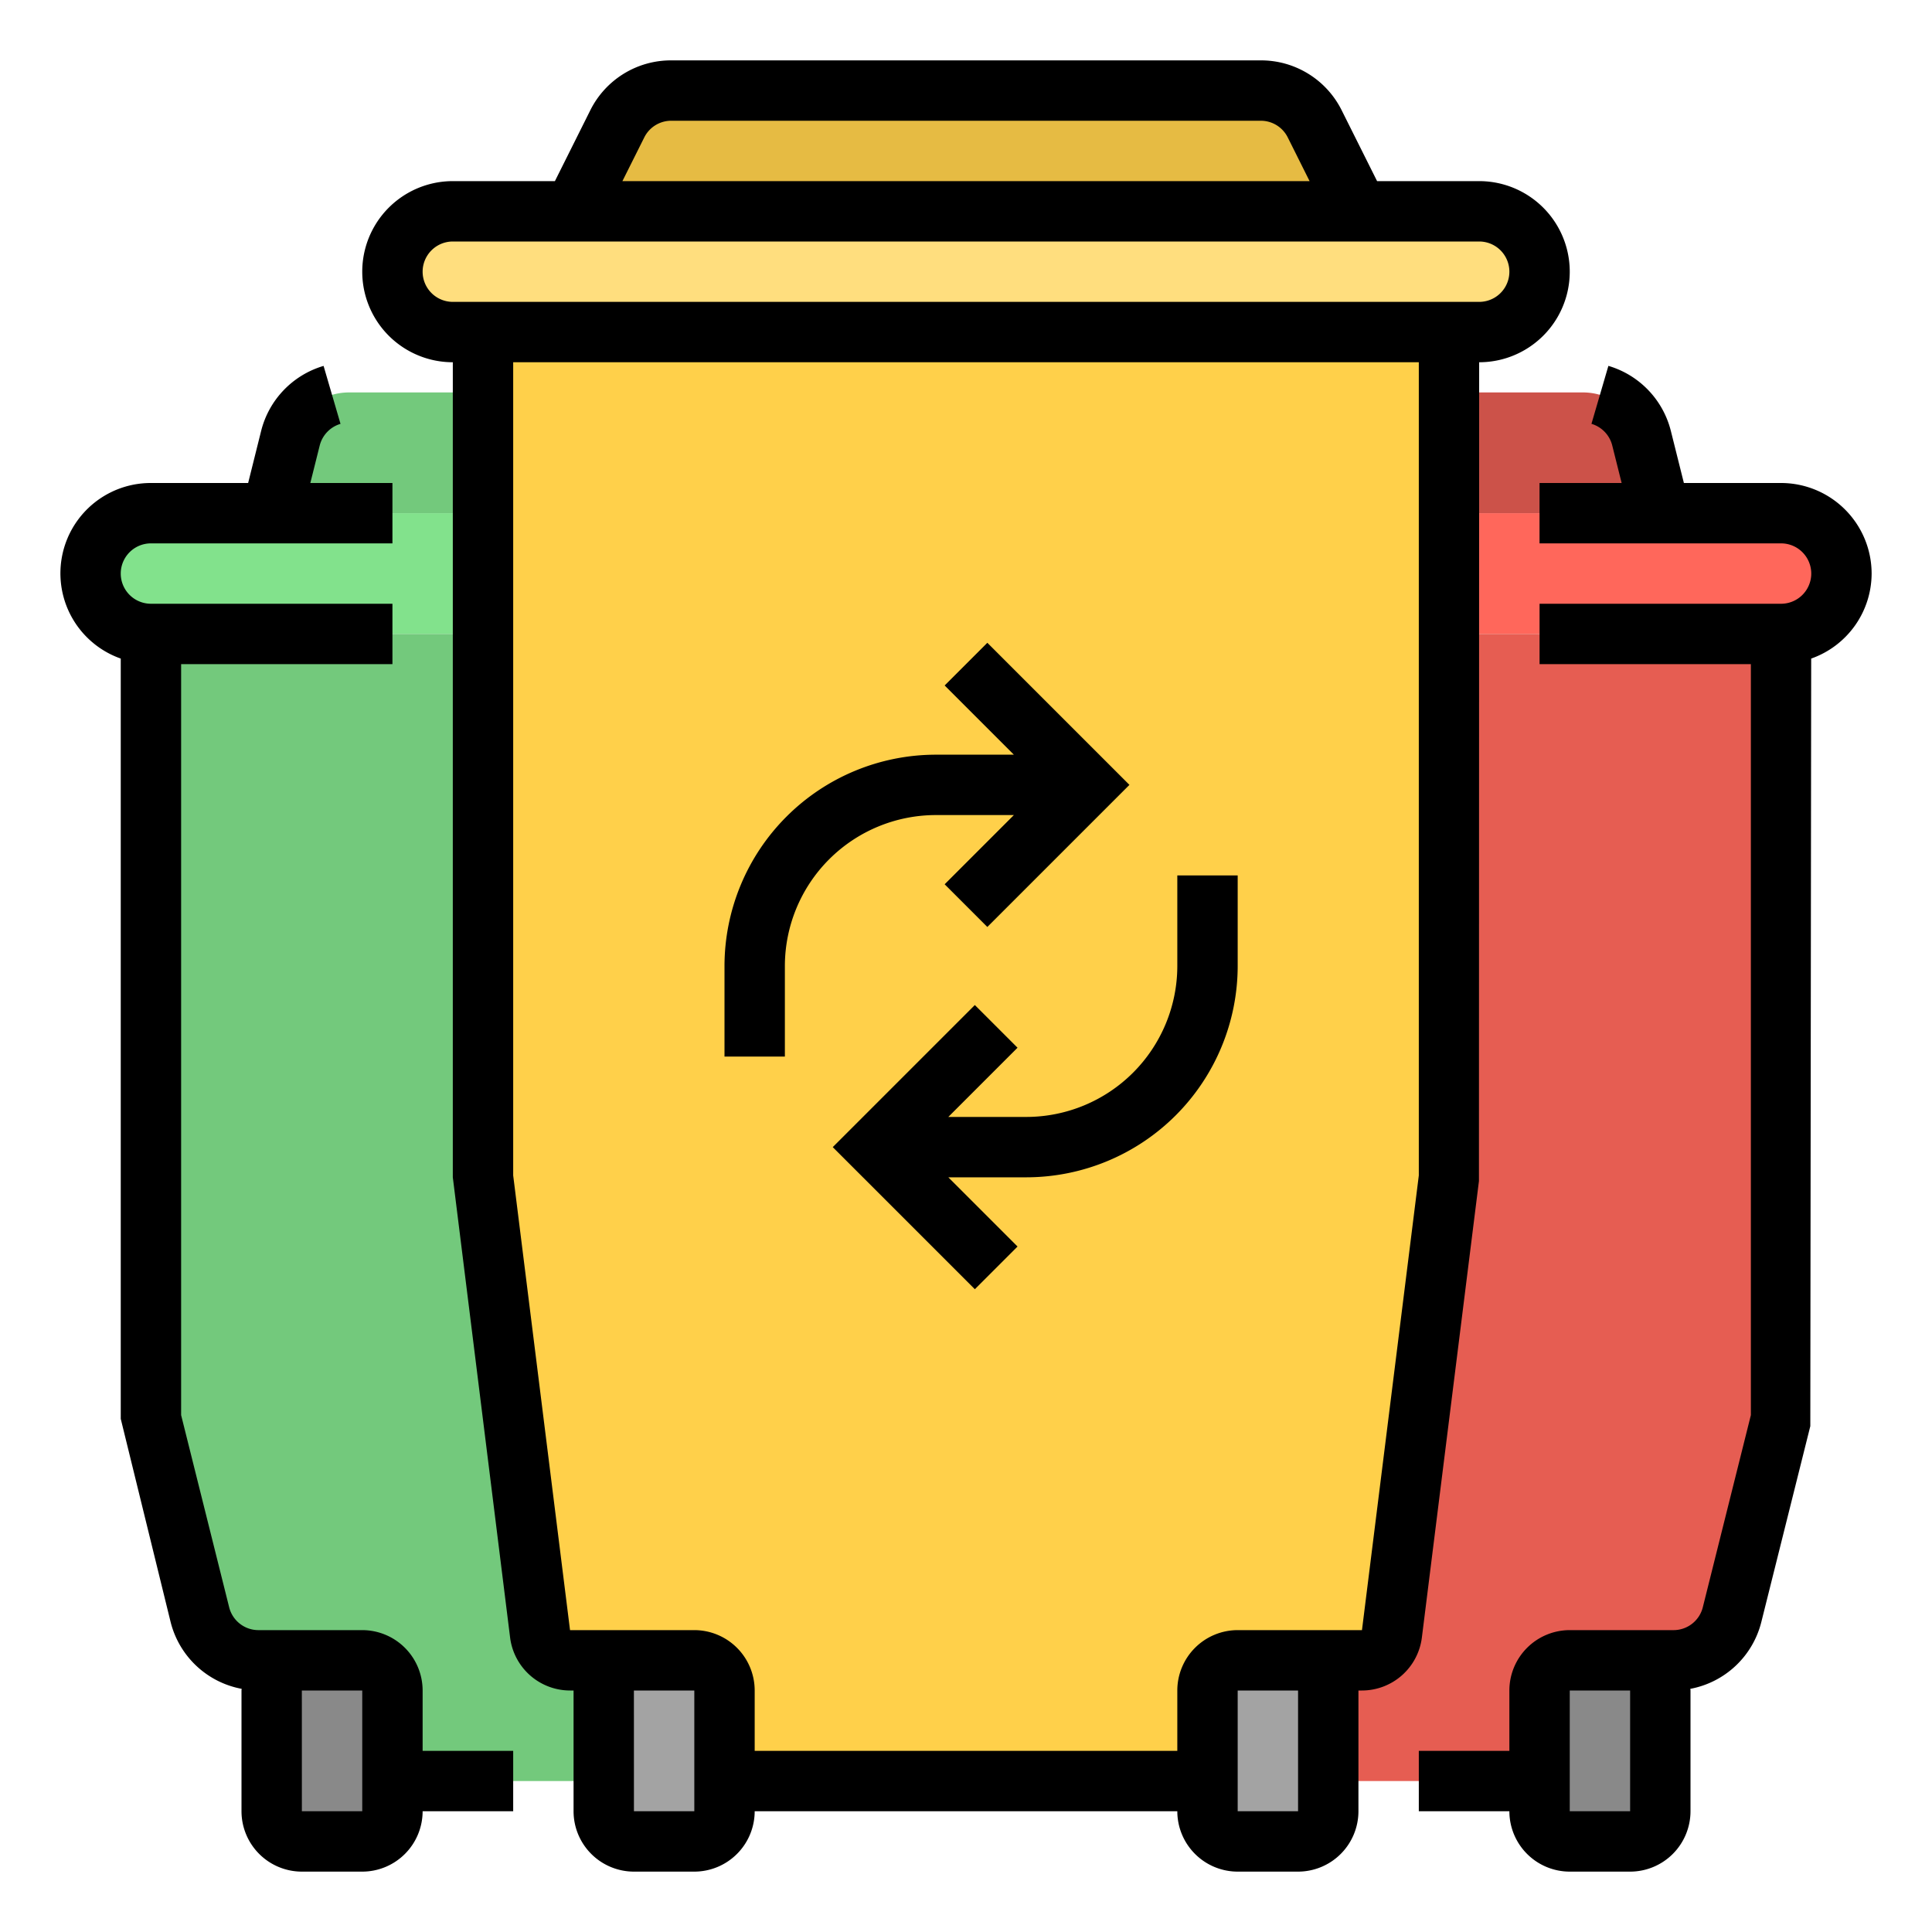 <?xml version="1.0"?>
<svg xmlns="http://www.w3.org/2000/svg" id="Filled_outline" data-name="Filled outline" viewBox="0 0 64 64" width="512" height="512"><rect x="35" y="17" width="26" height="4" rx="2" ry="2" style="fill:#ff675b"/><rect x="51" y="55" width="4" height="6" rx="1" ry="1" transform="translate(105.999 116) rotate(-180)" style="fill:#898989"/><path d="M59,21V47l-1.621,6.485A2,2,0,0,1,55.438,55H52a1,1,0,0,0-1,1L51,58A1,1,0,0,1,50,59H42L42,55H40.562a2,2,0,0,1-1.94-1.515L37,47V21Z" style="fill:#e65d52"/><path d="M52.438,13h-8.877a2,2,0,0,0-1.94,1.515L41,17H55l-.621-2.485A2,2,0,0,0,52.438,13Z" style="fill:#cc5249"/><rect x="9" y="55" width="4" height="6" rx="1" ry="1" style="fill:#898989"/><rect x="3" y="17" width="26" height="4" rx="2" ry="2" style="fill:#82e28c"/><path d="M27,21V47l-1.621,6.485A2,2,0,0,1,23.438,55H22l0,4H14a1,1,0,0,1-1-1l0-2a1,1,0,0,0-1-1H8.562a2,2,0,0,1-1.94-1.515L5,47V21Z" style="fill:#73c97c"/><path d="M20.439,13H11.562a2,2,0,0,0-1.94,1.515L9,17h14l-.621-2.485A2,2,0,0,0,20.439,13Z" style="fill:#73c97c"/><rect x="13" y="7" width="38" height="4" rx="2" ry="2" style="fill:#ffde7e"/><rect x="20" y="55" width="4" height="6" rx="1" ry="1" style="fill:#a3a3a3"/><path d="M48,11V39L46.109,54.124a1,1,0,0,1-.992.876h-4.117a1,1,0,0,0-1,1l0,2a1,1,0,0,1-1,1H25a1,1,0,0,1-1-1l0-2a1,1,0,0,0-1-1h-4.117a1,1,0,0,1-.992-.876L16,39V11Z" style="fill:#ffd04a"/><rect x="40" y="55" width="4" height="6" rx="1" ry="1" transform="translate(84 116) rotate(-180)" style="fill:#a3a3a3"/><path d="M41.764,3H22.236a2,2,0,0,0-1.789,1.106L19,7H45L43.553,4.106A2,2,0,0,0,41.764,3Z" style="fill:#e6bb43"/><path d="M14,56a2.002,2.002,0,0,0-2-2H8.562a1.0 1,0,0,1-.971-.758L6,46.877V22h7V20H5a1,1,0,0,1,0-2h8V16H10.28l.311-1.242a1.005,1.005,0,0,1,.689-.717l-.561-1.92a3.009,3.009,0,0,0-2.068,2.152L8.22,16H5a2.993,2.993,0,0,0-1,5.816V47l1.651,6.728A2.992,2.992,0,0,0,8.006,55.945C8.005,55.964,8,55.981,8,56v4a2.002,2.002,0,0,0,2,2h2a2.002,2.002,0,0,0,2-2h3V58H14Zm-2,4H10l-.001-4H12v4Z"/><path d="M62,19a3.003,3.003,0,0,0-3-3H55.781l-.432-1.726a3.01,3.01,0,0,0-2.069-2.154L52.719,14.04a1.002,1.002,0,0,1,.689.718L53.719,16H50.999v2H59a1,1,0,0,1,0,2H51v2h7V46.877l-1.592,6.365A.999.999,0,0,1,55.438,54H52a2.002,2.002,0,0,0-2,2v2H47v2h3a2.002,2.002,0,0,0,2,2h2a2.002,2.002,0,0,0,2-2V56c0-.019-.005-.037-.006-.055a2.991,2.991,0,0,0,2.353-2.217l1.622-6.485L59.998,21.816A2.995,2.995,0,0,0,62,19ZM54,60H52V56h2Z"/><path d="M48.992,39.124,48.999,12H49a3,3,0,0,0,0-6H45.618L44.447,3.658A2.984,2.984,0,0,0,41.764,2H22.236a2.984,2.984,0,0,0-2.684,1.658L18.382,6H15a3,3,0,0,0,0,6V39l1.898,15.248A2.003,2.003,0,0,0,18.883,56H19v4a2.002,2.002,0,0,0,2,2h2a2.002,2.002,0,0,0,2-2H39a2.002,2.002,0,0,0,2,2h2a2.002,2.002,0,0,0,2-2V56h.117a2.003,2.003,0,0,0,1.984-1.752ZM21.342,4.553A.996.996,0,0,1,22.236,4H41.764a.996.996,0,0,1,.895.553L43.382,6H20.618ZM14,9a1.001,1.001,0,0,1,1-1H49a1,1,0,0,1,0,2H15A1.001,1.001,0,0,1,14,9Zm9,51H21l-.001-4H23Zm20,0H41V56h2Zm4-21.062L45.117,54H41a2.002,2.002,0,0,0-2,2v2H25V56a2.002,2.002,0,0,0-2-2H18.883L17,38.938V12H47Z"/><path d="M26,32a5.006,5.006,0,0,1,5-5h2.586l-2.293,2.293L32.707,30.707,37.414,26l-4.707-4.707L31.293,22.707,33.586,25H31a7.008,7.008,0,0,0-7,7v3h2Z"/><path d="M31.414,37l2.293-2.293L32.293,33.293,27.586,38l4.707,4.707L33.707,41.293,31.414,39H34a7.008,7.008,0,0,0,7-7V29H39v3a5.006,5.006,0,0,1-5,5Z"/></svg>
